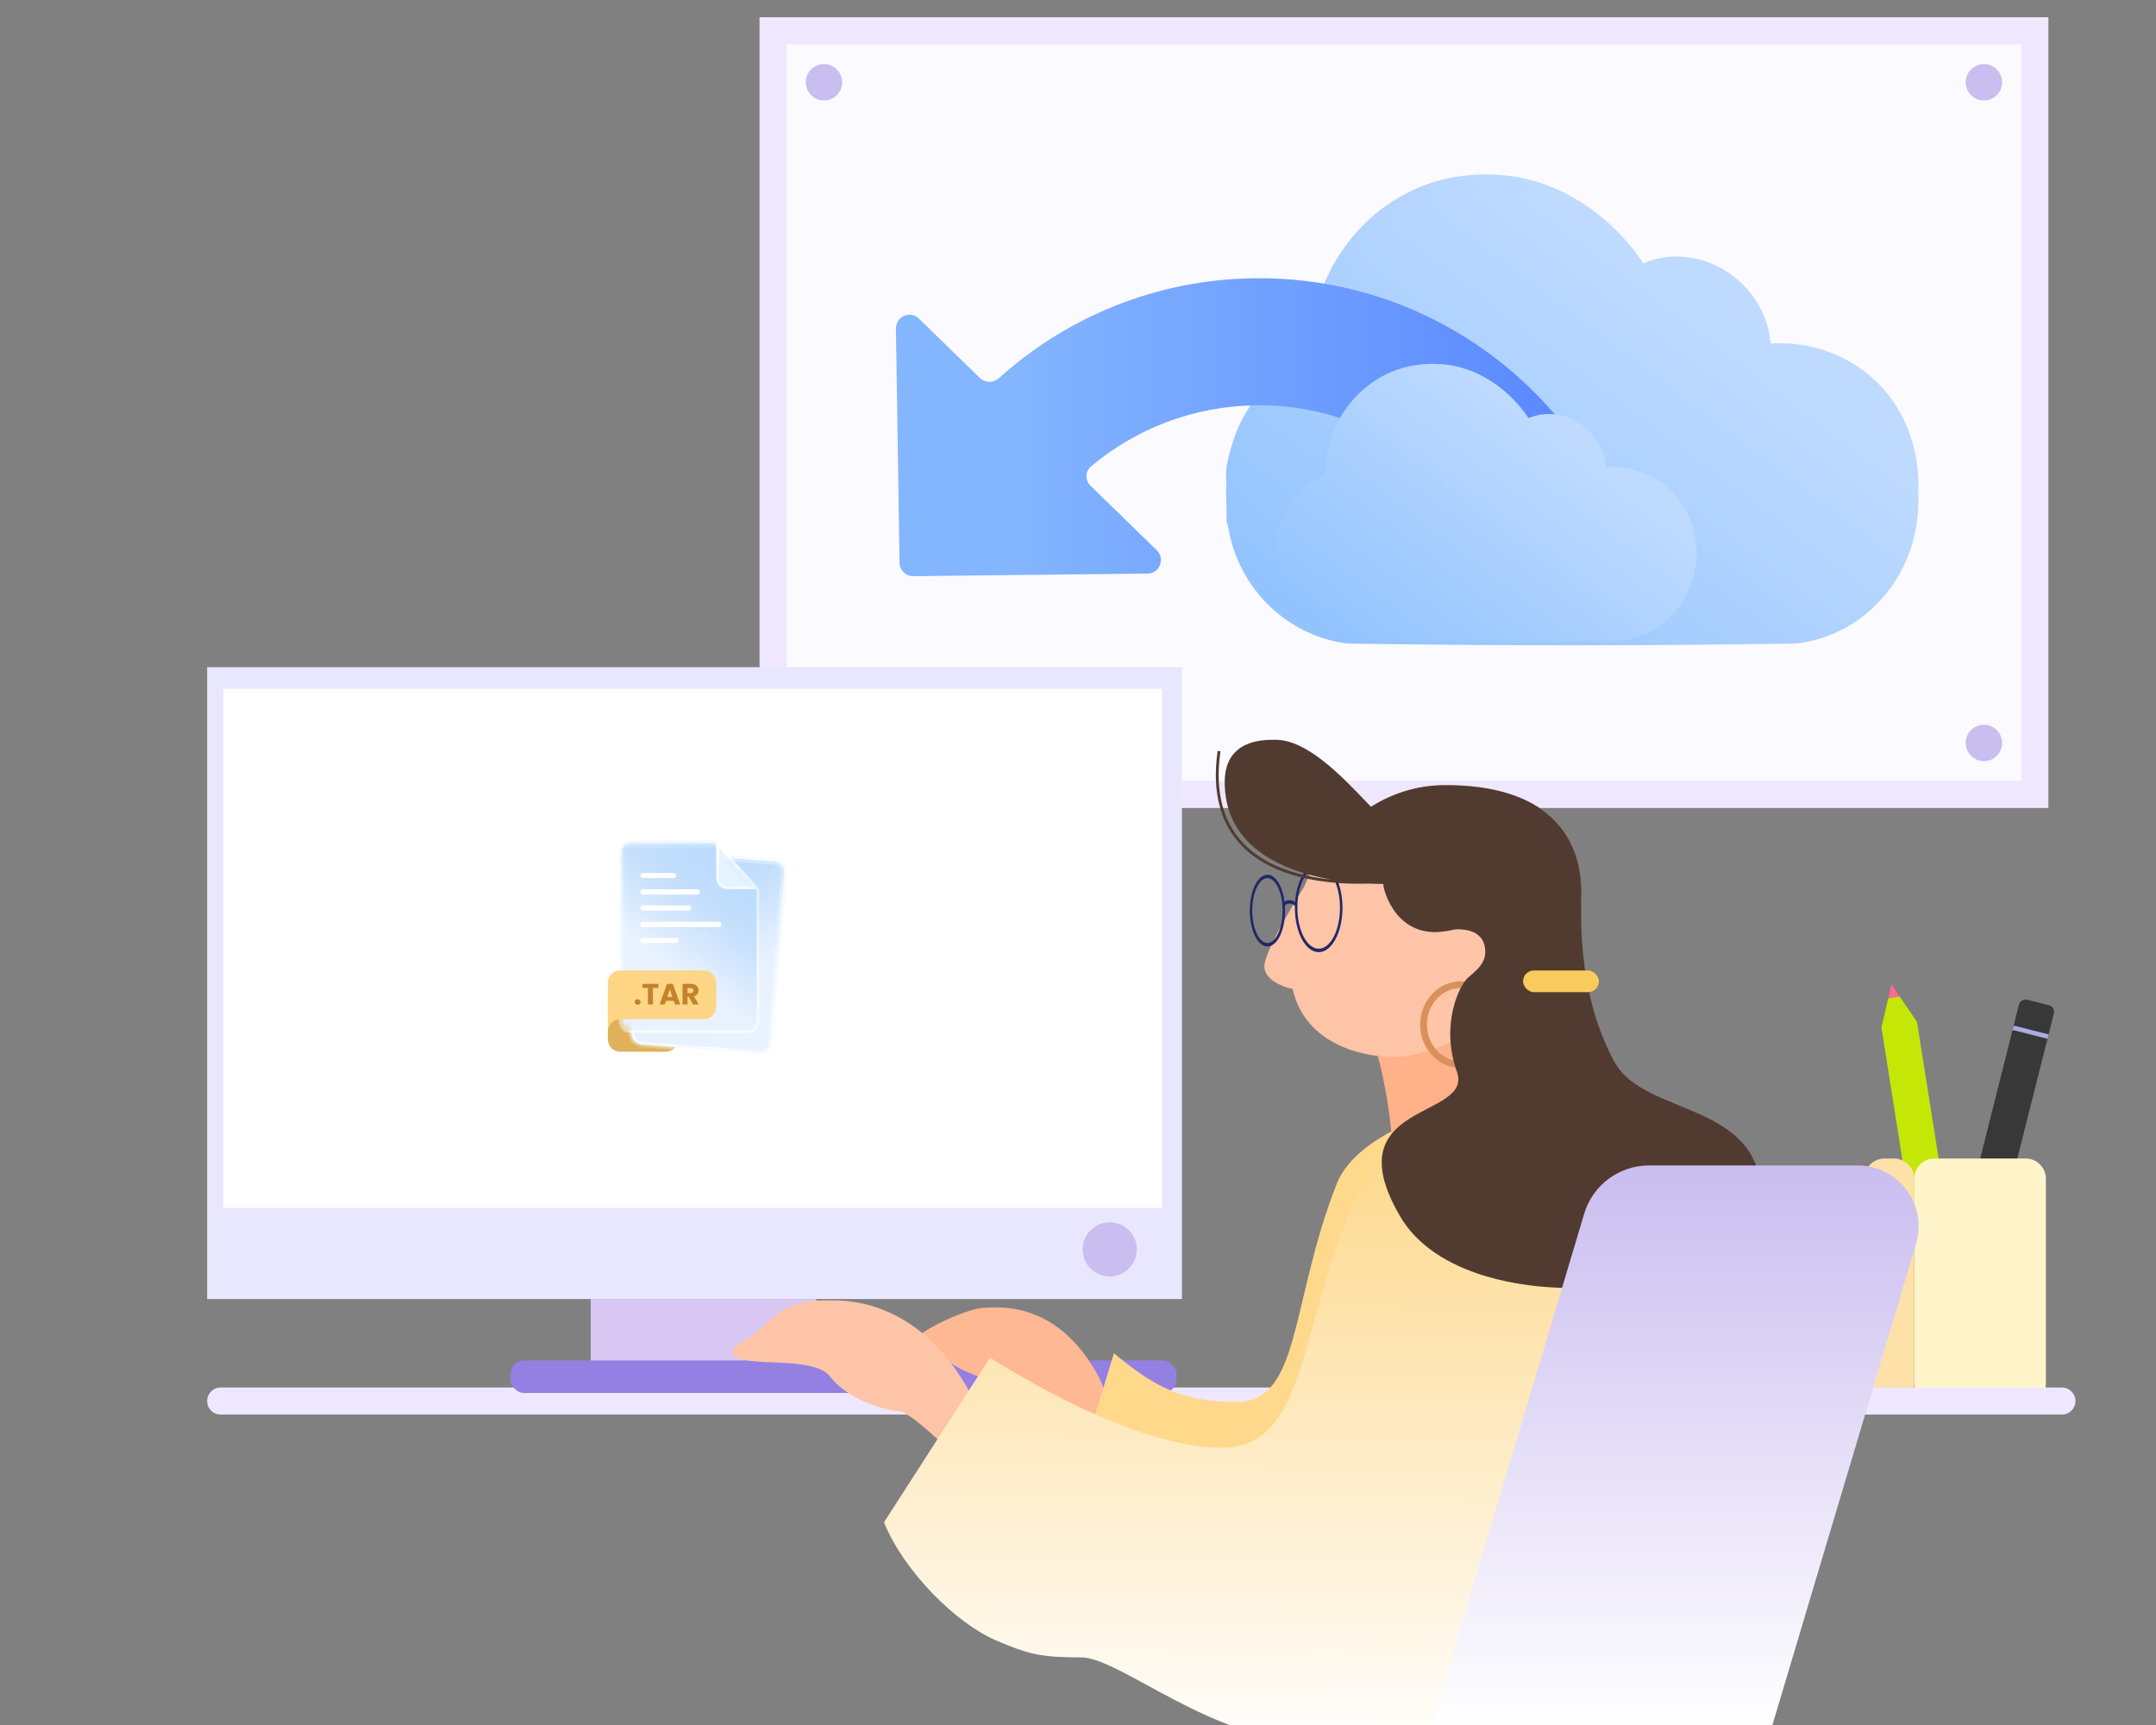 <svg width="250" height="200" viewBox="0 0 250 200" fill="none" xmlns="http://www.w3.org/2000/svg">
<rect x="0" y="0" width="250" height="200" fill="#808080" stroke="none"/>
<g clip-path="url(#clip0_7267_8715)">
<path fill-rule="evenodd" clip-rule="evenodd" d="M237.48 120.187C237.374 120.608 236.947 120.863 236.527 120.757L234.001 120.12C233.58 120.014 233.325 119.587 233.431 119.167L234.109 116.478C234.215 116.057 234.642 115.802 235.062 115.908L237.588 116.545C238.009 116.651 238.264 117.078 238.158 117.498L237.48 120.187Z" fill="#383838"/>
<path d="M237.418 120.438L230.758 146.864L226.709 145.843L233.369 119.418L237.418 120.438Z" fill="#383838"/>
<path d="M237.418 120.438L233.369 119.418L233.498 118.907L237.547 119.928L237.418 120.438Z" fill="#ABABE2"/>
<path fill-rule="evenodd" clip-rule="evenodd" d="M219.32 114.127L220.286 115.546L218.944 115.759L219.32 114.127Z" fill="#FC6A8E"/>
<path fill-rule="evenodd" clip-rule="evenodd" d="M220.286 115.546L218.944 115.759L218.165 119.143L218.237 119.603L218.761 122.914L218.844 123.434L223.025 149.83L227.149 149.177L222.968 122.78L222.886 122.26L222.362 118.949L222.289 118.49L220.286 115.546Z" fill="#C5E706"/>
<path d="M231.442 134.318H224.319C223.018 134.318 221.963 135.373 221.963 136.674V160.397C221.963 161.699 223.018 162.754 224.319 162.754H231.442H234.878C236.179 162.754 237.234 161.699 237.234 160.397V136.674C237.234 135.373 236.179 134.318 234.878 134.318H231.442Z" fill="#FFF4CA"/>
<path fill-rule="evenodd" clip-rule="evenodd" d="M219.606 134.318C220.907 134.318 221.962 135.373 221.962 136.674V160.397C221.962 161.699 220.907 162.754 219.606 162.754H218.526C217.225 162.754 216.17 161.699 216.17 160.397V136.674C216.17 135.373 217.225 134.318 218.526 134.318H219.606Z" fill="#FEE1A8"/>
<line x1="25.59" y1="162.438" x2="239.089" y2="162.438" stroke="#EEE7FF" stroke-width="3.142" stroke-linecap="round"/>
<rect x="89.641" y="3.571" width="146.309" height="88.538" fill="#FBFAFF" stroke="#EEE7FE" stroke-width="3.142"/>
<circle cx="230.047" cy="9.539" r="2.111" fill="#CABDF0"/>
<circle cx="95.543" cy="9.539" r="2.111" fill="#CABDF0"/>
<circle cx="230.047" cy="86.14" r="2.111" fill="#CABDF0"/>
<circle cx="95.543" cy="86.14" r="2.111" fill="#CABDF0"/>
<path d="M208.373 72.74C191.526 73.004 174.623 73.011 157.773 72.764C157.258 72.756 156.744 72.748 156.229 72.74C149.918 71.954 144.57 67.342 142.797 60.971C142.56 60.121 142.436 59.251 142.211 58.403C142.304 57.092 142.087 55.616 142.211 54.328C142.313 53.279 142.853 51.437 143.233 50.42C144.759 46.328 147.979 42.904 151.895 41.267C151.82 31.392 158.614 22.659 167.894 20.68C167.906 20.677 167.92 20.675 167.933 20.672C170.123 20.208 172.372 20.113 174.595 20.345C175.059 20.394 175.48 20.443 175.753 20.49C181.745 21.499 187.135 25.397 190.547 30.527C197.065 27.788 204.667 32.567 205.323 39.828C212.632 39.367 219.492 43.703 221.688 51.069C222.221 52.855 222.465 54.644 222.451 56.386C222.384 64.537 216.662 71.668 208.373 72.74Z" fill="url(#paint0_linear_7267_8715)"/>
<path d="M208.371 74.612C191.524 74.875 174.621 74.882 157.771 74.635C157.256 74.627 156.742 74.62 156.227 74.612C149.917 73.825 144.568 69.213 142.795 62.842C142.558 61.992 142.434 61.122 142.209 60.274C142.302 58.963 142.085 57.487 142.209 56.199C142.311 55.15 142.851 53.308 143.231 52.291C144.757 48.199 147.977 44.775 151.894 43.139C151.818 33.263 158.612 24.53 167.892 22.551C167.904 22.548 167.918 22.546 167.931 22.543C170.121 22.079 172.37 21.984 174.593 22.216C175.057 22.265 175.478 22.314 175.751 22.361C181.743 23.37 187.133 27.268 190.546 32.399C197.063 29.659 204.665 34.438 205.321 41.699C212.63 41.238 219.49 45.574 221.686 52.94C222.219 54.726 222.463 56.515 222.449 58.257C222.382 66.408 216.66 73.54 208.371 74.612Z" fill="url(#paint1_linear_7267_8715)"/>
<path fill-rule="evenodd" clip-rule="evenodd" d="M104.306 65.255C104.32 66.12 105.03 66.811 105.895 66.802L117.561 66.672L133.059 66.5C134.46 66.484 135.142 64.781 134.138 63.804L126.454 56.32C125.811 55.694 125.819 54.656 126.507 54.079C131.686 49.738 138.334 47.089 145.608 46.993C153.645 46.886 160.998 49.914 166.503 54.946C166.801 55.218 167.187 55.375 167.591 55.375L182.726 55.375C183.926 55.375 184.675 54.087 184.027 53.076C175.893 40.382 161.594 32.048 145.413 32.263C134.019 32.413 123.673 36.775 115.826 43.848C115.196 44.416 114.23 44.415 113.622 43.823L106.556 36.942C105.552 35.964 103.868 36.691 103.889 38.092L104.231 60.322L104.306 65.255Z" fill="url(#paint2_linear_7267_8715)"/>
<path d="M188.115 74.231C177.836 74.391 167.524 74.396 157.243 74.245C156.929 74.24 156.615 74.235 156.301 74.231C152.451 73.751 149.187 70.937 148.106 67.05C147.961 66.531 147.886 66.001 147.749 65.483C147.805 64.683 147.673 63.783 147.749 62.997C147.811 62.357 148.14 61.233 148.372 60.613C149.303 58.116 151.268 56.027 153.657 55.028C153.611 49.003 157.756 43.675 163.418 42.468C163.425 42.466 163.434 42.465 163.442 42.463C164.778 42.179 166.15 42.122 167.506 42.263C167.79 42.293 168.046 42.323 168.213 42.352C171.869 42.967 175.157 45.346 177.239 48.476C181.216 46.804 185.854 49.72 186.254 54.15C190.713 53.869 194.899 56.514 196.239 61.009C196.564 62.098 196.713 63.19 196.704 64.253C196.663 69.226 193.172 73.576 188.115 74.231Z" fill="url(#paint3_linear_7267_8715)"/>
<rect x="24.02" y="77.353" width="113.03" height="73.26" fill="#E9E7FD"/>
<rect width="108.844" height="60.178" transform="translate(25.902 79.865)" fill="white"/>
<path d="M70.486 119.395C70.486 120.642 71.497 121.653 72.744 121.653H76.45C77.697 121.653 78.708 120.642 78.708 119.395V117.493C78.708 116.246 77.697 115.236 76.45 115.236H70.486V119.395Z" fill="#FFD586"/>
<path d="M70.486 120.513C70.486 121.3 71.124 121.938 71.911 121.938H77.224C78.011 121.938 78.649 121.3 78.649 120.513V119.595C78.649 118.808 78.011 118.17 77.224 118.17H71.911C71.124 118.17 70.486 118.808 70.486 119.595V120.513Z" fill="#DEB15A"/>
<mask id="path-21-inside-1_7267_8715" fill="white">
<path d="M76.143 98.867C75.419 98.812 74.788 99.354 74.733 100.078L73.237 119.715C73.182 120.439 73.724 121.07 74.447 121.125L88.014 122.158C88.737 122.214 89.369 121.672 89.424 120.949L90.92 101.311C90.975 100.588 90.436 99.956 89.713 99.901L76.143 98.867Z"/>
</mask>
<path d="M76.143 98.867C75.419 98.812 74.788 99.354 74.733 100.078L73.237 119.715C73.182 120.439 73.724 121.07 74.447 121.125L88.014 122.158C88.737 122.214 89.369 121.672 89.424 120.949L90.92 101.311C90.975 100.588 90.436 99.956 89.713 99.901L76.143 98.867Z" fill="url(#paint4_linear_7267_8715)"/>
<path d="M73.237 119.715L72.909 119.691L72.909 119.69L73.237 119.715ZM74.447 121.125L74.422 121.452L74.422 121.452L74.447 121.125ZM89.424 120.949L89.752 120.974L89.752 120.974L89.424 120.949ZM90.92 101.311L91.248 101.336L90.92 101.311ZM89.713 99.901L89.737 99.573L89.738 99.573L89.713 99.901ZM74.733 100.078L75.061 100.103L74.733 100.078ZM74.733 100.078L75.061 100.103L73.564 119.74L73.237 119.715L72.909 119.69L74.405 100.053L74.733 100.078ZM73.237 119.715L73.564 119.74C73.523 120.283 73.929 120.756 74.472 120.797L74.447 121.125L74.422 121.452C73.518 121.383 72.841 120.595 72.909 119.691L73.237 119.715ZM74.447 121.125L74.472 120.797L88.039 121.831L88.014 122.158L87.989 122.486L74.422 121.452L74.447 121.125ZM88.014 122.158L88.039 121.831C88.582 121.872 89.055 121.466 89.097 120.924L89.424 120.949L89.752 120.974C89.683 121.878 88.893 122.555 87.989 122.486L88.014 122.158ZM89.424 120.949L89.097 120.924L90.593 101.286L90.92 101.311L91.248 101.336L89.752 120.974L89.424 120.949ZM90.92 101.311L90.593 101.286C90.634 100.743 90.229 100.27 89.688 100.228L89.713 99.901L89.738 99.573C90.643 99.642 91.317 100.433 91.248 101.336L90.92 101.311ZM89.713 99.901L89.688 100.228L76.118 99.195L76.143 98.867L76.168 98.54L89.737 99.573L89.713 99.901ZM74.733 100.078L74.405 100.053C74.474 99.148 75.263 98.471 76.168 98.54L76.143 98.867L76.118 99.195C75.575 99.153 75.102 99.56 75.061 100.103L74.733 100.078Z" fill="url(#paint5_linear_7267_8715)" mask="url(#path-21-inside-1_7267_8715)"/>
<mask id="mask0_7267_8715" style="mask-type:alpha" maskUnits="userSpaceOnUse" x="71" y="97" width="18" height="23">
<path d="M83.273 97.448L88.144 103.13C88.144 108.239 88.144 113.347 88.144 118.456C88.144 119.182 87.555 119.77 86.83 119.77H73.223C72.498 119.77 71.909 119.182 71.909 118.456V98.762C71.909 98.036 72.495 97.448 73.221 97.448C75.558 97.448 80.46 97.448 83.273 97.448Z" fill="white"/>
</mask>
<g mask="url(#mask0_7267_8715)">
<path d="M73.053 97.612H82.971L87.904 103.161V118.457C87.904 119.091 87.389 119.606 86.754 119.606H73.056C72.421 119.606 71.906 119.091 71.906 118.457V98.762C71.906 98.127 72.419 97.612 73.053 97.612Z" fill="url(#paint6_linear_7267_8715)" stroke="url(#paint7_linear_7267_8715)" stroke-width="0.329"/>
<path d="M87.702 102.93H84.359C83.724 102.93 83.209 102.415 83.209 101.78C83.209 100.481 83.209 99.18 83.209 97.879L87.702 102.93Z" fill="#E5F2FF" stroke="url(#paint8_linear_7267_8715)" stroke-width="0.329"/>
<rect x="74.254" y="101.215" width="4.137" height="0.591" rx="0.296" fill="white"/>
<rect x="74.254" y="103.099" width="6.907" height="0.628" rx="0.314" fill="white"/>
<rect x="74.254" y="104.983" width="5.91" height="0.591" rx="0.296" fill="white"/>
<rect x="74.254" y="106.867" width="9.419" height="0.628" rx="0.314" fill="white"/>
<rect x="74.254" y="108.75" width="4.433" height="0.591" rx="0.296" fill="white"/>
</g>
<path d="M70.486 113.943C70.486 113.156 71.124 112.519 71.911 112.519H81.62C82.407 112.519 83.045 113.156 83.045 113.943V116.745C83.045 117.532 82.407 118.17 81.62 118.17H70.486V113.943Z" fill="#FFD586"/>
<path d="M80.362 116.459L79.866 115.557H79.726V116.459H79.144V114.07H80.121C80.309 114.07 80.469 114.103 80.601 114.169C80.734 114.235 80.834 114.326 80.9 114.441C80.966 114.555 80.999 114.682 80.999 114.822C80.999 114.981 80.953 115.123 80.863 115.248C80.774 115.372 80.643 115.461 80.468 115.513L81.019 116.459H80.362ZM79.726 115.146H80.087C80.193 115.146 80.273 115.119 80.325 115.067C80.379 115.015 80.407 114.941 80.407 114.846C80.407 114.755 80.379 114.684 80.325 114.632C80.273 114.58 80.193 114.553 80.087 114.553H79.726V115.146Z" fill="#C3832A"/>
<path d="M78.122 116.037H77.231L77.088 116.459H76.478L77.343 114.07H78.016L78.881 116.459H78.265L78.122 116.037ZM77.972 115.588L77.676 114.713L77.384 115.588H77.972Z" fill="#C3832A"/>
<path d="M76.344 114.07V114.536H75.711V116.459H75.129V114.536H74.496V114.07H76.344Z" fill="#C3832A"/>
<path d="M73.936 116.486C73.835 116.486 73.751 116.456 73.685 116.397C73.621 116.336 73.59 116.261 73.59 116.173C73.59 116.082 73.621 116.006 73.685 115.945C73.751 115.884 73.835 115.853 73.936 115.853C74.036 115.853 74.118 115.884 74.181 115.945C74.247 116.006 74.28 116.082 74.28 116.173C74.28 116.261 74.247 116.336 74.181 116.397C74.118 116.456 74.036 116.486 73.936 116.486Z" fill="#C3832A"/>
<circle cx="128.677" cy="144.857" r="3.14" fill="#CABDF0"/>
<rect x="68.498" y="150.613" width="26.164" height="9.419" fill="#D8C6F3"/>
<rect x="59.184" y="157.73" width="77.237" height="3.768" rx="1.571" fill="#947FE3"/>
<path d="M120.548 161.257C121.409 161.257 124.137 163.747 125.393 164.992C127.367 165.17 130.345 164.032 126.47 158.055C121.625 150.585 115.165 151.629 114.088 151.629C112.255 151.629 105.079 154.737 105.079 156.685C105.079 157.752 108.166 155.387 109.781 157.522C111.396 159.656 119.471 161.257 120.548 161.257Z" fill="#FFB894"/>
<path d="M180.293 164.499C180.293 145.357 174.344 133.738 171.369 128.491C169.49 127.652 157.472 130.957 155 137.254C149.561 151.106 150.875 162.547 143.361 162.547C136.973 162.547 133.708 160.671 129.168 156.893L122.992 177.092C124.557 179.611 127.219 183.389 130.507 185.278C133.237 186.846 134.264 187.166 137.552 187.166C140.84 187.166 148.355 197.241 156.809 197.241C171.846 197.241 180.293 188.426 180.293 164.499Z" fill="#FFD98B"/>
<path d="M104.174 163.588C105.225 163.588 108.552 166.653 110.085 168.185C112.493 168.404 116.126 167.003 111.398 159.648C105.488 150.454 97.607 150.771 96.294 150.771C94.98 150.771 91.729 150.606 89.102 153.233C86.475 155.86 84.35 155.942 85.073 157.038C86.186 158.724 94.324 157.021 96.294 159.648C98.264 162.275 102.861 163.588 104.174 163.588Z" fill="#FDC4A7"/>
<path d="M185.096 168.518C185.096 148.554 176.777 132.617 172.618 127.145C169.991 126.269 161.627 130.428 158.171 136.995C150.566 151.443 152.26 167.861 141.753 167.861C132.822 167.861 121.137 161.356 114.789 157.415L102.5 176.503C104.853 182.255 110.888 188.219 115.484 190.189C119.302 191.825 120.738 192.159 125.335 192.159C129.932 192.159 140.613 202 152.434 202C173.459 202 185.096 193.472 185.096 168.518Z" fill="url(#paint9_linear_7267_8715)"/>
<path d="M172.617 127.145L168.677 118.607C164.518 116.199 156.725 112.96 158.826 119.264C160.928 125.569 161.453 131.523 161.453 133.712L172.617 127.145Z" fill="#FFB189"/>
<path d="M178.79 114.669C182.73 111.385 183.387 106.132 183.387 103.505C183.387 96.938 179.446 91.027 167.626 91.027C158.169 91.027 152.74 98.908 151.208 102.848C149.676 105.256 146.611 110.466 146.611 112.042C146.611 113.618 148.8 114.45 149.895 114.669C151.208 120.579 157.118 122.549 161.715 122.549C166.312 122.549 174.849 117.952 178.79 114.669Z" fill="#FDC4A7"/>
<path d="M169.388 114.167C171.748 114.167 173.704 116.216 173.704 118.798C173.704 121.379 171.748 123.428 169.388 123.429C167.027 123.429 165.07 121.38 165.07 118.798C165.07 116.216 167.027 114.167 169.388 114.167Z" stroke="#D8915B" stroke-width="0.786"/>
<path fill-rule="evenodd" clip-rule="evenodd" d="M154.872 101.628C154.38 100.695 153.687 100.098 152.909 100.098C152.13 100.098 151.438 100.695 150.945 101.628C150.531 102.411 150.253 103.437 150.174 104.577C150.159 104.567 150.144 104.558 150.129 104.548C150.014 104.48 149.873 104.42 149.717 104.39C149.482 104.344 149.207 104.367 148.947 104.542C148.858 103.825 148.677 103.181 148.429 102.666C148.068 101.914 147.554 101.418 146.966 101.418C146.378 101.418 145.864 101.914 145.503 102.666C145.141 103.419 144.922 104.449 144.922 105.576C144.922 106.703 145.141 107.732 145.503 108.486C145.864 109.238 146.378 109.734 146.966 109.734C147.554 109.734 148.068 109.238 148.429 108.486C148.791 107.732 149.01 106.703 149.01 105.576C149.01 105.368 149.003 105.163 148.988 104.962C149.209 104.771 149.456 104.739 149.678 104.782C149.806 104.807 149.923 104.857 150.016 104.912C150.077 104.949 150.123 104.985 150.154 105.014C150.152 105.091 150.151 105.168 150.151 105.246C150.151 106.65 150.452 107.93 150.945 108.863C151.438 109.796 152.13 110.394 152.909 110.394C153.687 110.394 154.38 109.796 154.872 108.863C155.365 107.93 155.666 106.65 155.666 105.246C155.666 103.841 155.365 102.562 154.872 101.628ZM154.642 101.863C155.096 102.721 155.381 103.917 155.381 105.246C155.381 106.575 155.096 107.771 154.642 108.629C154.189 109.488 153.574 109.998 152.909 109.998C152.243 109.998 151.628 109.488 151.175 108.629C150.721 107.771 150.436 106.575 150.436 105.246C150.436 103.917 150.721 102.721 151.175 101.863C151.628 101.004 152.243 100.494 152.909 100.494C153.574 100.494 154.189 101.004 154.642 101.863ZM148.192 102.885C148.518 103.565 148.725 104.516 148.725 105.576C148.725 106.636 148.518 107.586 148.192 108.266C147.865 108.947 147.429 109.338 146.966 109.338C146.503 109.338 146.067 108.947 145.74 108.266C145.414 107.586 145.207 106.636 145.207 105.576C145.207 104.516 145.414 103.565 145.74 102.885C146.067 102.204 146.503 101.814 146.966 101.814C147.429 101.814 147.865 102.204 148.192 102.885Z" fill="#222768"/>
<path d="M142.013 90.666C142.013 96.969 146.726 100.025 151.854 101.422C152.681 101.647 153.519 101.83 154.35 101.975C151.759 101.709 149.184 101.086 147.017 99.912C145.071 98.858 143.456 97.362 142.448 95.285C141.439 93.207 141.03 90.532 141.519 87.109L141.194 87.063C140.698 90.535 141.109 93.278 142.153 95.428C143.196 97.578 144.866 99.12 146.86 100.2C150.322 102.075 154.774 102.567 158.691 102.447C159.29 102.475 159.863 102.487 160.401 102.487C160.401 103.144 161.058 105.114 162.371 106.427C164.551 108.607 167.182 108.074 168.39 107.829C168.638 107.779 168.826 107.741 168.938 107.741C169.595 107.741 172.222 107.741 172.222 110.368C172.222 111.681 171.237 112.502 170.252 113.323C169.267 114.144 166.968 118.74 168.938 124.272C170.908 129.803 154.491 127.629 162.371 141.059C170.252 154.489 204.236 150.012 204.237 138.821C204.238 127.629 190.715 129.476 187.226 123.153C182.637 114.833 183.386 104.997 183.386 103.505C183.386 96.938 179.446 91.028 167.625 91.028C164.22 91.028 161.338 92.049 158.971 93.54C158.79 93.352 158.603 93.156 158.411 92.955C155.568 89.978 151.555 85.774 147.923 85.774C147.886 85.774 147.844 85.773 147.797 85.773C146.521 85.765 142.013 85.737 142.013 90.666Z" fill="#513B31"/>
<rect x="176.607" y="112.519" width="8.791" height="2.512" rx="1.256" fill="#F9CA5D"/>
<path d="M222.178 144.216C223.532 139.682 220.135 135.124 215.404 135.124H191.218C187.745 135.124 184.685 137.404 183.691 140.732L165.866 200.43H205.393L222.178 144.216Z" fill="url(#paint10_linear_7267_8715)"/>
</g>
<defs>
<linearGradient id="paint0_linear_7267_8715" x1="190.1" y1="29.809" x2="156.55" y2="74.142" gradientUnits="userSpaceOnUse">
<stop stop-color="#BEDAFF"/>
<stop offset="1" stop-color="#92C3FE"/>
</linearGradient>
<linearGradient id="paint1_linear_7267_8715" x1="190.098" y1="31.68" x2="156.548" y2="76.013" gradientUnits="userSpaceOnUse">
<stop stop-color="#BEDAFF"/>
<stop offset="1" stop-color="#92C3FE"/>
</linearGradient>
<linearGradient id="paint2_linear_7267_8715" x1="117.583" y1="59.771" x2="190.111" y2="59.771" gradientUnits="userSpaceOnUse">
<stop stop-color="#84B5FF"/>
<stop offset="1" stop-color="#5482FF"/>
</linearGradient>
<linearGradient id="paint3_linear_7267_8715" x1="176.966" y1="48.037" x2="156.497" y2="75.086" gradientUnits="userSpaceOnUse">
<stop stop-color="#BEDAFF"/>
<stop offset="1" stop-color="#92C3FE"/>
</linearGradient>
<linearGradient id="paint4_linear_7267_8715" x1="74.785" y1="98.764" x2="89.325" y2="122.258" gradientUnits="userSpaceOnUse">
<stop stop-color="#B1D8FF"/>
<stop offset="0.358" stop-color="#C5DFFD"/>
<stop offset="0.644" stop-color="#E8F2FF"/>
<stop offset="1" stop-color="#E8F3FF"/>
</linearGradient>
<linearGradient id="paint5_linear_7267_8715" x1="82.927" y1="99.384" x2="81.231" y2="121.642" gradientUnits="userSpaceOnUse">
<stop stop-color="#E5F2FF"/>
<stop offset="1" stop-color="white"/>
</linearGradient>
<linearGradient id="paint6_linear_7267_8715" x1="88.024" y1="97.448" x2="71.742" y2="119.77" gradientUnits="userSpaceOnUse">
<stop stop-color="#B1D8FF"/>
<stop offset="0.358" stop-color="#C5DFFD"/>
<stop offset="0.644" stop-color="#E8F2FF"/>
<stop offset="1" stop-color="#E8F3FF"/>
</linearGradient>
<linearGradient id="paint7_linear_7267_8715" x1="79.859" y1="97.448" x2="79.859" y2="119.77" gradientUnits="userSpaceOnUse">
<stop stop-color="#E5F2FF"/>
<stop offset="1" stop-color="white"/>
</linearGradient>
<linearGradient id="paint8_linear_7267_8715" x1="84.418" y1="99.943" x2="82.186" y2="104.67" gradientUnits="userSpaceOnUse">
<stop stop-color="white"/>
<stop offset="1" stop-color="#E5F2FF"/>
</linearGradient>
<linearGradient id="paint9_linear_7267_8715" x1="143.329" y1="203.884" x2="143.798" y2="127.029" gradientUnits="userSpaceOnUse">
<stop stop-color="white"/>
<stop offset="1" stop-color="#FDD583"/>
</linearGradient>
<linearGradient id="paint10_linear_7267_8715" x1="195.379" y1="135.124" x2="195.379" y2="200.43" gradientUnits="userSpaceOnUse">
<stop stop-color="#CABDF0"/>
<stop offset="1" stop-color="white"/>
</linearGradient>
<clipPath id="clip0_7267_8715">
<rect width="250" height="200" fill="white"/>
</clipPath>
</defs>
</svg>
